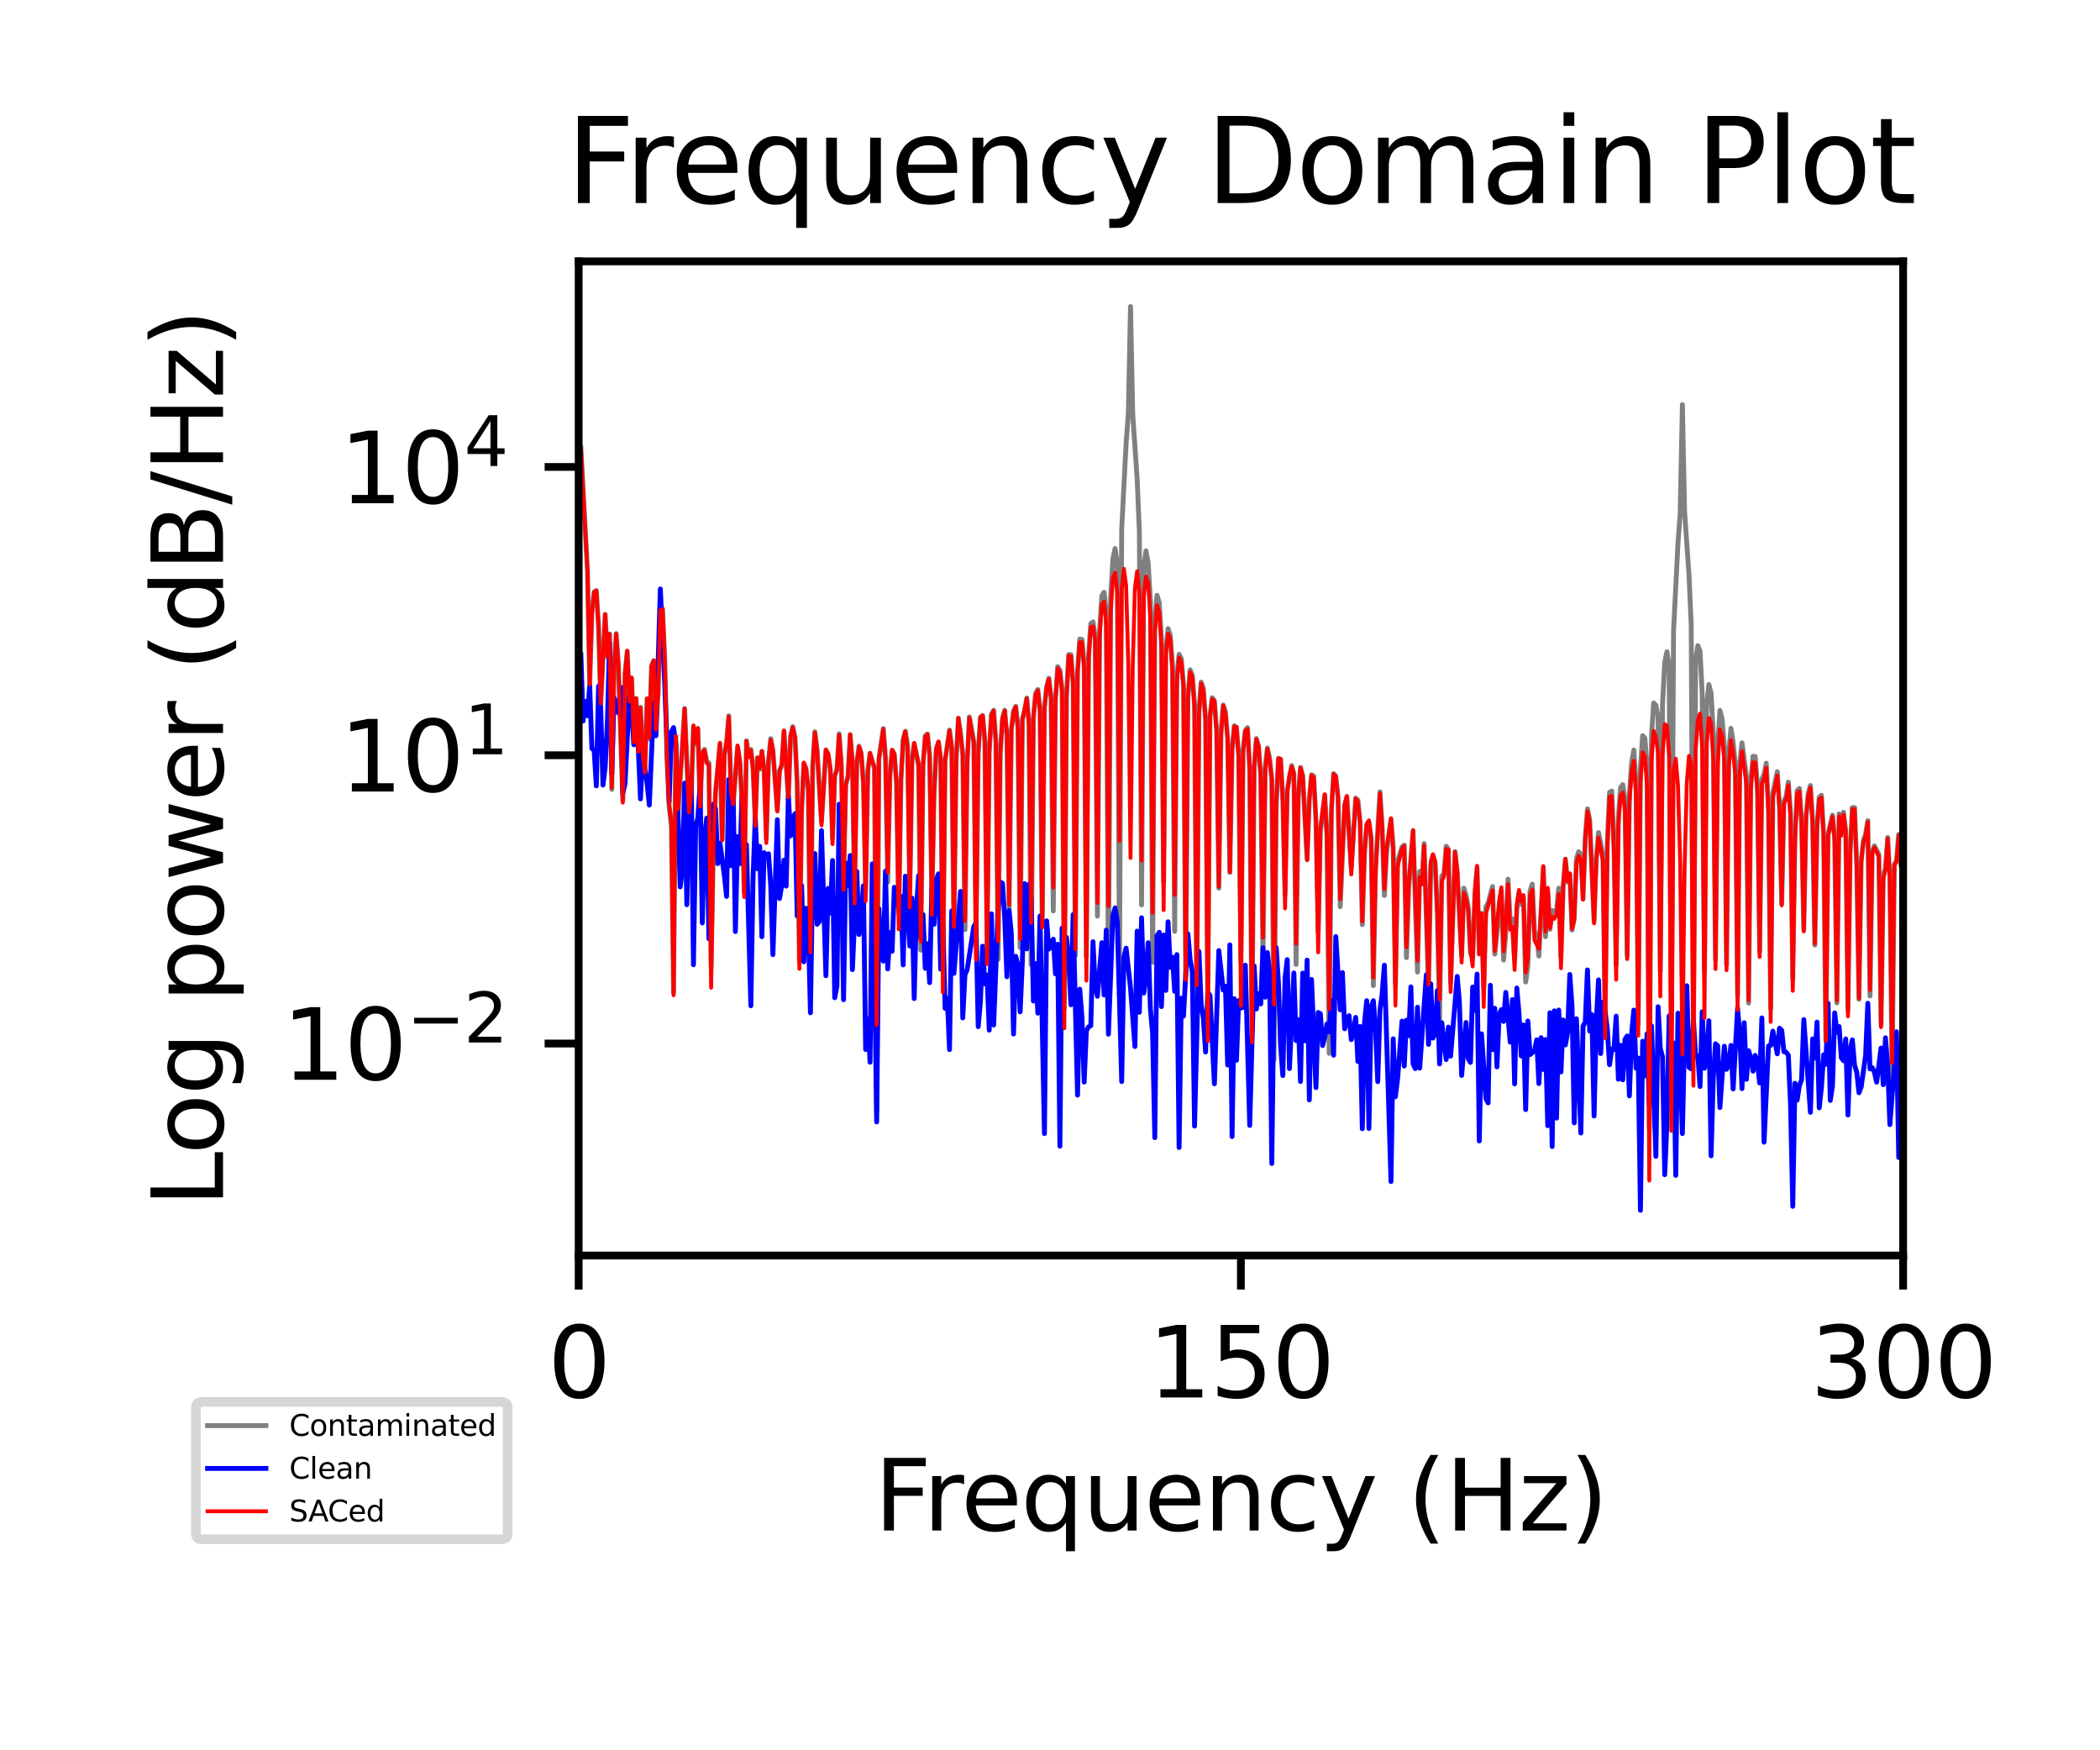 <?xml version="1.0" encoding="utf-8" standalone="no"?>
<!DOCTYPE svg PUBLIC "-//W3C//DTD SVG 1.1//EN"
  "http://www.w3.org/Graphics/SVG/1.1/DTD/svg11.dtd">
<svg xmlns:xlink="http://www.w3.org/1999/xlink" width="216pt" height="180pt" viewBox="0 0 216 180" xmlns="http://www.w3.org/2000/svg" version="1.1">
 <defs>
  <style type="text/css">*{stroke-linejoin: round; stroke-linecap: butt}</style>
 </defs>
 <g id="figure_1">
  <g id="patch_1">
   <path d="M 0 180 
L 216 180 
L 216 0 
L 0 0 
z
" style="fill: #ffffff"/>
  </g>
  <g id="axes_1">
   <g id="patch_2">
    <path d="M 59.52 129.12 
L 195.75 129.12 
L 195.75 26.88 
L 59.52 26.88 
z
" style="fill: #ffffff"/>
   </g>
   <g id="matplotlib.axis_1">
    <g id="xtick_1">
     <g id="line2d_1">
      <defs>
       <path id="m5a6860c079" d="M 0 0 
L 0 3.5 
" style="stroke: #000000; stroke-width: 0.8"/>
      </defs>
      <g>
       <use xlink:href="#m5a6860c079" x="59.52" y="129.12" style="stroke: #000000; stroke-width: 0.8"/>
      </g>
     </g>
     <g id="text_1">
      <!-- 0 -->
      <g transform="translate(56.339 143.718) scale(0.1 -0.1)">
       <defs>
        <path id="DejaVuSans-30" d="M 2034 4250 
Q 1547 4250 1301 3770 
Q 1056 3291 1056 2328 
Q 1056 1369 1301 889 
Q 1547 409 2034 409 
Q 2525 409 2770 889 
Q 3016 1369 3016 2328 
Q 3016 3291 2770 3770 
Q 2525 4250 2034 4250 
z
M 2034 4750 
Q 2819 4750 3233 4129 
Q 3647 3509 3647 2328 
Q 3647 1150 3233 529 
Q 2819 -91 2034 -91 
Q 1250 -91 836 529 
Q 422 1150 422 2328 
Q 422 3509 836 4129 
Q 1250 4750 2034 4750 
z
" transform="scale(0.016)"/>
       </defs>
       <use xlink:href="#DejaVuSans-30"/>
      </g>
     </g>
    </g>
    <g id="xtick_2">
     <g id="line2d_2">
      <g>
       <use xlink:href="#m5a6860c079" x="127.635" y="129.12" style="stroke: #000000; stroke-width: 0.8"/>
      </g>
     </g>
     <g id="text_2">
      <!-- 150 -->
      <g transform="translate(118.091 143.718) scale(0.1 -0.1)">
       <defs>
        <path id="DejaVuSans-31" d="M 794 531 
L 1825 531 
L 1825 4091 
L 703 3866 
L 703 4441 
L 1819 4666 
L 2450 4666 
L 2450 531 
L 3481 531 
L 3481 0 
L 794 0 
L 794 531 
z
" transform="scale(0.016)"/>
        <path id="DejaVuSans-35" d="M 691 4666 
L 3169 4666 
L 3169 4134 
L 1269 4134 
L 1269 2991 
Q 1406 3038 1543 3061 
Q 1681 3084 1819 3084 
Q 2600 3084 3056 2656 
Q 3513 2228 3513 1497 
Q 3513 744 3044 326 
Q 2575 -91 1722 -91 
Q 1428 -91 1123 -41 
Q 819 9 494 109 
L 494 744 
Q 775 591 1075 516 
Q 1375 441 1709 441 
Q 2250 441 2565 725 
Q 2881 1009 2881 1497 
Q 2881 1984 2565 2268 
Q 2250 2553 1709 2553 
Q 1456 2553 1204 2497 
Q 953 2441 691 2322 
L 691 4666 
z
" transform="scale(0.016)"/>
       </defs>
       <use xlink:href="#DejaVuSans-31"/>
       <use xlink:href="#DejaVuSans-35" x="63.623"/>
       <use xlink:href="#DejaVuSans-30" x="127.246"/>
      </g>
     </g>
    </g>
    <g id="xtick_3">
     <g id="line2d_3">
      <g>
       <use xlink:href="#m5a6860c079" x="195.75" y="129.12" style="stroke: #000000; stroke-width: 0.8"/>
      </g>
     </g>
     <g id="text_3">
      <!-- 300 -->
      <g transform="translate(186.206 143.718) scale(0.1 -0.1)">
       <defs>
        <path id="DejaVuSans-33" d="M 2597 2516 
Q 3050 2419 3304 2112 
Q 3559 1806 3559 1356 
Q 3559 666 3084 287 
Q 2609 -91 1734 -91 
Q 1441 -91 1130 -33 
Q 819 25 488 141 
L 488 750 
Q 750 597 1062 519 
Q 1375 441 1716 441 
Q 2309 441 2620 675 
Q 2931 909 2931 1356 
Q 2931 1769 2642 2001 
Q 2353 2234 1838 2234 
L 1294 2234 
L 1294 2753 
L 1863 2753 
Q 2328 2753 2575 2939 
Q 2822 3125 2822 3475 
Q 2822 3834 2567 4026 
Q 2313 4219 1838 4219 
Q 1578 4219 1281 4162 
Q 984 4106 628 3988 
L 628 4550 
Q 988 4650 1302 4700 
Q 1616 4750 1894 4750 
Q 2613 4750 3031 4423 
Q 3450 4097 3450 3541 
Q 3450 3153 3228 2886 
Q 3006 2619 2597 2516 
z
" transform="scale(0.016)"/>
       </defs>
       <use xlink:href="#DejaVuSans-33"/>
       <use xlink:href="#DejaVuSans-30" x="63.623"/>
       <use xlink:href="#DejaVuSans-30" x="127.246"/>
      </g>
     </g>
    </g>
    <g id="text_4">
     <!-- Frequency (Hz) -->
     <g transform="translate(89.93 157.397) scale(0.1 -0.1)">
      <defs>
       <path id="DejaVuSans-46" d="M 628 4666 
L 3309 4666 
L 3309 4134 
L 1259 4134 
L 1259 2759 
L 3109 2759 
L 3109 2228 
L 1259 2228 
L 1259 0 
L 628 0 
L 628 4666 
z
" transform="scale(0.016)"/>
       <path id="DejaVuSans-72" d="M 2631 2963 
Q 2534 3019 2420 3045 
Q 2306 3072 2169 3072 
Q 1681 3072 1420 2755 
Q 1159 2438 1159 1844 
L 1159 0 
L 581 0 
L 581 3500 
L 1159 3500 
L 1159 2956 
Q 1341 3275 1631 3429 
Q 1922 3584 2338 3584 
Q 2397 3584 2469 3576 
Q 2541 3569 2628 3553 
L 2631 2963 
z
" transform="scale(0.016)"/>
       <path id="DejaVuSans-65" d="M 3597 1894 
L 3597 1613 
L 953 1613 
Q 991 1019 1311 708 
Q 1631 397 2203 397 
Q 2534 397 2845 478 
Q 3156 559 3463 722 
L 3463 178 
Q 3153 47 2828 -22 
Q 2503 -91 2169 -91 
Q 1331 -91 842 396 
Q 353 884 353 1716 
Q 353 2575 817 3079 
Q 1281 3584 2069 3584 
Q 2775 3584 3186 3129 
Q 3597 2675 3597 1894 
z
M 3022 2063 
Q 3016 2534 2758 2815 
Q 2500 3097 2075 3097 
Q 1594 3097 1305 2825 
Q 1016 2553 972 2059 
L 3022 2063 
z
" transform="scale(0.016)"/>
       <path id="DejaVuSans-71" d="M 947 1747 
Q 947 1113 1208 752 
Q 1469 391 1925 391 
Q 2381 391 2643 752 
Q 2906 1113 2906 1747 
Q 2906 2381 2643 2742 
Q 2381 3103 1925 3103 
Q 1469 3103 1208 2742 
Q 947 2381 947 1747 
z
M 2906 525 
Q 2725 213 2448 61 
Q 2172 -91 1784 -91 
Q 1150 -91 751 415 
Q 353 922 353 1747 
Q 353 2572 751 3078 
Q 1150 3584 1784 3584 
Q 2172 3584 2448 3432 
Q 2725 3281 2906 2969 
L 2906 3500 
L 3481 3500 
L 3481 -1331 
L 2906 -1331 
L 2906 525 
z
" transform="scale(0.016)"/>
       <path id="DejaVuSans-75" d="M 544 1381 
L 544 3500 
L 1119 3500 
L 1119 1403 
Q 1119 906 1312 657 
Q 1506 409 1894 409 
Q 2359 409 2629 706 
Q 2900 1003 2900 1516 
L 2900 3500 
L 3475 3500 
L 3475 0 
L 2900 0 
L 2900 538 
Q 2691 219 2414 64 
Q 2138 -91 1772 -91 
Q 1169 -91 856 284 
Q 544 659 544 1381 
z
M 1991 3584 
L 1991 3584 
z
" transform="scale(0.016)"/>
       <path id="DejaVuSans-6e" d="M 3513 2113 
L 3513 0 
L 2938 0 
L 2938 2094 
Q 2938 2591 2744 2837 
Q 2550 3084 2163 3084 
Q 1697 3084 1428 2787 
Q 1159 2491 1159 1978 
L 1159 0 
L 581 0 
L 581 3500 
L 1159 3500 
L 1159 2956 
Q 1366 3272 1645 3428 
Q 1925 3584 2291 3584 
Q 2894 3584 3203 3211 
Q 3513 2838 3513 2113 
z
" transform="scale(0.016)"/>
       <path id="DejaVuSans-63" d="M 3122 3366 
L 3122 2828 
Q 2878 2963 2633 3030 
Q 2388 3097 2138 3097 
Q 1578 3097 1268 2742 
Q 959 2388 959 1747 
Q 959 1106 1268 751 
Q 1578 397 2138 397 
Q 2388 397 2633 464 
Q 2878 531 3122 666 
L 3122 134 
Q 2881 22 2623 -34 
Q 2366 -91 2075 -91 
Q 1284 -91 818 406 
Q 353 903 353 1747 
Q 353 2603 823 3093 
Q 1294 3584 2113 3584 
Q 2378 3584 2631 3529 
Q 2884 3475 3122 3366 
z
" transform="scale(0.016)"/>
       <path id="DejaVuSans-79" d="M 2059 -325 
Q 1816 -950 1584 -1140 
Q 1353 -1331 966 -1331 
L 506 -1331 
L 506 -850 
L 844 -850 
Q 1081 -850 1212 -737 
Q 1344 -625 1503 -206 
L 1606 56 
L 191 3500 
L 800 3500 
L 1894 763 
L 2988 3500 
L 3597 3500 
L 2059 -325 
z
" transform="scale(0.016)"/>
       <path id="DejaVuSans-20" transform="scale(0.016)"/>
       <path id="DejaVuSans-28" d="M 1984 4856 
Q 1566 4138 1362 3434 
Q 1159 2731 1159 2009 
Q 1159 1288 1364 580 
Q 1569 -128 1984 -844 
L 1484 -844 
Q 1016 -109 783 600 
Q 550 1309 550 2009 
Q 550 2706 781 3412 
Q 1013 4119 1484 4856 
L 1984 4856 
z
" transform="scale(0.016)"/>
       <path id="DejaVuSans-48" d="M 628 4666 
L 1259 4666 
L 1259 2753 
L 3553 2753 
L 3553 4666 
L 4184 4666 
L 4184 0 
L 3553 0 
L 3553 2222 
L 1259 2222 
L 1259 0 
L 628 0 
L 628 4666 
z
" transform="scale(0.016)"/>
       <path id="DejaVuSans-7a" d="M 353 3500 
L 3084 3500 
L 3084 2975 
L 922 459 
L 3084 459 
L 3084 0 
L 275 0 
L 275 525 
L 2438 3041 
L 353 3041 
L 353 3500 
z
" transform="scale(0.016)"/>
       <path id="DejaVuSans-29" d="M 513 4856 
L 1013 4856 
Q 1481 4119 1714 3412 
Q 1947 2706 1947 2009 
Q 1947 1309 1714 600 
Q 1481 -109 1013 -844 
L 513 -844 
Q 928 -128 1133 580 
Q 1338 1288 1338 2009 
Q 1338 2731 1133 3434 
Q 928 4138 513 4856 
z
" transform="scale(0.016)"/>
      </defs>
      <use xlink:href="#DejaVuSans-46"/>
      <use xlink:href="#DejaVuSans-72" x="50.27"/>
      <use xlink:href="#DejaVuSans-65" x="89.133"/>
      <use xlink:href="#DejaVuSans-71" x="150.656"/>
      <use xlink:href="#DejaVuSans-75" x="214.133"/>
      <use xlink:href="#DejaVuSans-65" x="277.512"/>
      <use xlink:href="#DejaVuSans-6e" x="339.035"/>
      <use xlink:href="#DejaVuSans-63" x="402.414"/>
      <use xlink:href="#DejaVuSans-79" x="457.395"/>
      <use xlink:href="#DejaVuSans-20" x="516.574"/>
      <use xlink:href="#DejaVuSans-28" x="548.361"/>
      <use xlink:href="#DejaVuSans-48" x="587.375"/>
      <use xlink:href="#DejaVuSans-7a" x="662.57"/>
      <use xlink:href="#DejaVuSans-29" x="715.061"/>
     </g>
    </g>
   </g>
   <g id="matplotlib.axis_2">
    <g id="ytick_1">
     <g id="line2d_4">
      <defs>
       <path id="m5d7b822712" d="M 0 0 
L -3.5 0 
" style="stroke: #000000; stroke-width: 0.8"/>
      </defs>
      <g>
       <use xlink:href="#m5d7b822712" x="59.52" y="107.316" style="stroke: #000000; stroke-width: 0.8"/>
      </g>
     </g>
     <g id="text_5">
      <!-- $\mathdefault{10^{-2}}$ -->
      <g transform="translate(29.02 111.116) scale(0.1 -0.1)">
       <defs>
        <path id="DejaVuSans-2212" d="M 678 2272 
L 4684 2272 
L 4684 1741 
L 678 1741 
L 678 2272 
z
" transform="scale(0.016)"/>
        <path id="DejaVuSans-32" d="M 1228 531 
L 3431 531 
L 3431 0 
L 469 0 
L 469 531 
Q 828 903 1448 1529 
Q 2069 2156 2228 2338 
Q 2531 2678 2651 2914 
Q 2772 3150 2772 3378 
Q 2772 3750 2511 3984 
Q 2250 4219 1831 4219 
Q 1534 4219 1204 4116 
Q 875 4013 500 3803 
L 500 4441 
Q 881 4594 1212 4672 
Q 1544 4750 1819 4750 
Q 2544 4750 2975 4387 
Q 3406 4025 3406 3419 
Q 3406 3131 3298 2873 
Q 3191 2616 2906 2266 
Q 2828 2175 2409 1742 
Q 1991 1309 1228 531 
z
" transform="scale(0.016)"/>
       </defs>
       <use xlink:href="#DejaVuSans-31" transform="translate(0 0.766)"/>
       <use xlink:href="#DejaVuSans-30" transform="translate(63.623 0.766)"/>
       <use xlink:href="#DejaVuSans-2212" transform="translate(128.203 39.047) scale(0.7)"/>
       <use xlink:href="#DejaVuSans-32" transform="translate(186.855 39.047) scale(0.7)"/>
      </g>
     </g>
    </g>
    <g id="ytick_2">
     <g id="line2d_5">
      <g>
       <use xlink:href="#m5d7b822712" x="59.52" y="77.669" style="stroke: #000000; stroke-width: 0.8"/>
      </g>
     </g>
     <g id="text_6">
      <!-- $\mathdefault{10^{1}}$ -->
      <g transform="translate(34.92 81.468) scale(0.1 -0.1)">
       <use xlink:href="#DejaVuSans-31" transform="translate(0 0.684)"/>
       <use xlink:href="#DejaVuSans-30" transform="translate(63.623 0.684)"/>
       <use xlink:href="#DejaVuSans-31" transform="translate(128.203 38.966) scale(0.7)"/>
      </g>
     </g>
    </g>
    <g id="ytick_3">
     <g id="line2d_6">
      <g>
       <use xlink:href="#m5d7b822712" x="59.52" y="48.021" style="stroke: #000000; stroke-width: 0.8"/>
      </g>
     </g>
     <g id="text_7">
      <!-- $\mathdefault{10^{4}}$ -->
      <g transform="translate(34.92 51.82) scale(0.1 -0.1)">
       <defs>
        <path id="DejaVuSans-34" d="M 2419 4116 
L 825 1625 
L 2419 1625 
L 2419 4116 
z
M 2253 4666 
L 3047 4666 
L 3047 1625 
L 3713 1625 
L 3713 1100 
L 3047 1100 
L 3047 0 
L 2419 0 
L 2419 1100 
L 313 1100 
L 313 1709 
L 2253 4666 
z
" transform="scale(0.016)"/>
       </defs>
       <use xlink:href="#DejaVuSans-31" transform="translate(0 0.684)"/>
       <use xlink:href="#DejaVuSans-30" transform="translate(63.623 0.684)"/>
       <use xlink:href="#DejaVuSans-34" transform="translate(128.203 38.966) scale(0.7)"/>
      </g>
     </g>
    </g>
    <g id="text_8">
     <!-- Log power (dB/Hz) -->
     <g transform="translate(22.94 124.14) rotate(-90) scale(0.1 -0.1)">
      <defs>
       <path id="DejaVuSans-4c" d="M 628 4666 
L 1259 4666 
L 1259 531 
L 3531 531 
L 3531 0 
L 628 0 
L 628 4666 
z
" transform="scale(0.016)"/>
       <path id="DejaVuSans-6f" d="M 1959 3097 
Q 1497 3097 1228 2736 
Q 959 2375 959 1747 
Q 959 1119 1226 758 
Q 1494 397 1959 397 
Q 2419 397 2687 759 
Q 2956 1122 2956 1747 
Q 2956 2369 2687 2733 
Q 2419 3097 1959 3097 
z
M 1959 3584 
Q 2709 3584 3137 3096 
Q 3566 2609 3566 1747 
Q 3566 888 3137 398 
Q 2709 -91 1959 -91 
Q 1206 -91 779 398 
Q 353 888 353 1747 
Q 353 2609 779 3096 
Q 1206 3584 1959 3584 
z
" transform="scale(0.016)"/>
       <path id="DejaVuSans-67" d="M 2906 1791 
Q 2906 2416 2648 2759 
Q 2391 3103 1925 3103 
Q 1463 3103 1205 2759 
Q 947 2416 947 1791 
Q 947 1169 1205 825 
Q 1463 481 1925 481 
Q 2391 481 2648 825 
Q 2906 1169 2906 1791 
z
M 3481 434 
Q 3481 -459 3084 -895 
Q 2688 -1331 1869 -1331 
Q 1566 -1331 1297 -1286 
Q 1028 -1241 775 -1147 
L 775 -588 
Q 1028 -725 1275 -790 
Q 1522 -856 1778 -856 
Q 2344 -856 2625 -561 
Q 2906 -266 2906 331 
L 2906 616 
Q 2728 306 2450 153 
Q 2172 0 1784 0 
Q 1141 0 747 490 
Q 353 981 353 1791 
Q 353 2603 747 3093 
Q 1141 3584 1784 3584 
Q 2172 3584 2450 3431 
Q 2728 3278 2906 2969 
L 2906 3500 
L 3481 3500 
L 3481 434 
z
" transform="scale(0.016)"/>
       <path id="DejaVuSans-70" d="M 1159 525 
L 1159 -1331 
L 581 -1331 
L 581 3500 
L 1159 3500 
L 1159 2969 
Q 1341 3281 1617 3432 
Q 1894 3584 2278 3584 
Q 2916 3584 3314 3078 
Q 3713 2572 3713 1747 
Q 3713 922 3314 415 
Q 2916 -91 2278 -91 
Q 1894 -91 1617 61 
Q 1341 213 1159 525 
z
M 3116 1747 
Q 3116 2381 2855 2742 
Q 2594 3103 2138 3103 
Q 1681 3103 1420 2742 
Q 1159 2381 1159 1747 
Q 1159 1113 1420 752 
Q 1681 391 2138 391 
Q 2594 391 2855 752 
Q 3116 1113 3116 1747 
z
" transform="scale(0.016)"/>
       <path id="DejaVuSans-77" d="M 269 3500 
L 844 3500 
L 1563 769 
L 2278 3500 
L 2956 3500 
L 3675 769 
L 4391 3500 
L 4966 3500 
L 4050 0 
L 3372 0 
L 2619 2869 
L 1863 0 
L 1184 0 
L 269 3500 
z
" transform="scale(0.016)"/>
       <path id="DejaVuSans-64" d="M 2906 2969 
L 2906 4863 
L 3481 4863 
L 3481 0 
L 2906 0 
L 2906 525 
Q 2725 213 2448 61 
Q 2172 -91 1784 -91 
Q 1150 -91 751 415 
Q 353 922 353 1747 
Q 353 2572 751 3078 
Q 1150 3584 1784 3584 
Q 2172 3584 2448 3432 
Q 2725 3281 2906 2969 
z
M 947 1747 
Q 947 1113 1208 752 
Q 1469 391 1925 391 
Q 2381 391 2643 752 
Q 2906 1113 2906 1747 
Q 2906 2381 2643 2742 
Q 2381 3103 1925 3103 
Q 1469 3103 1208 2742 
Q 947 2381 947 1747 
z
" transform="scale(0.016)"/>
       <path id="DejaVuSans-42" d="M 1259 2228 
L 1259 519 
L 2272 519 
Q 2781 519 3026 730 
Q 3272 941 3272 1375 
Q 3272 1813 3026 2020 
Q 2781 2228 2272 2228 
L 1259 2228 
z
M 1259 4147 
L 1259 2741 
L 2194 2741 
Q 2656 2741 2882 2914 
Q 3109 3088 3109 3444 
Q 3109 3797 2882 3972 
Q 2656 4147 2194 4147 
L 1259 4147 
z
M 628 4666 
L 2241 4666 
Q 2963 4666 3353 4366 
Q 3744 4066 3744 3513 
Q 3744 3084 3544 2831 
Q 3344 2578 2956 2516 
Q 3422 2416 3680 2098 
Q 3938 1781 3938 1306 
Q 3938 681 3513 340 
Q 3088 0 2303 0 
L 628 0 
L 628 4666 
z
" transform="scale(0.016)"/>
       <path id="DejaVuSans-2f" d="M 1625 4666 
L 2156 4666 
L 531 -594 
L 0 -594 
L 1625 4666 
z
" transform="scale(0.016)"/>
      </defs>
      <use xlink:href="#DejaVuSans-4c"/>
      <use xlink:href="#DejaVuSans-6f" x="53.963"/>
      <use xlink:href="#DejaVuSans-67" x="115.145"/>
      <use xlink:href="#DejaVuSans-20" x="178.621"/>
      <use xlink:href="#DejaVuSans-70" x="210.408"/>
      <use xlink:href="#DejaVuSans-6f" x="273.885"/>
      <use xlink:href="#DejaVuSans-77" x="335.066"/>
      <use xlink:href="#DejaVuSans-65" x="416.854"/>
      <use xlink:href="#DejaVuSans-72" x="478.377"/>
      <use xlink:href="#DejaVuSans-20" x="519.49"/>
      <use xlink:href="#DejaVuSans-28" x="551.277"/>
      <use xlink:href="#DejaVuSans-64" x="590.291"/>
      <use xlink:href="#DejaVuSans-42" x="653.768"/>
      <use xlink:href="#DejaVuSans-2f" x="722.371"/>
      <use xlink:href="#DejaVuSans-48" x="756.062"/>
      <use xlink:href="#DejaVuSans-7a" x="831.258"/>
      <use xlink:href="#DejaVuSans-29" x="883.748"/>
     </g>
    </g>
   </g>
   <g id="line2d_7">
    <path d="M 59.747 46.034 
L 60.428 58.776 
L 60.655 70.429 
L 60.882 62.984 
L 61.109 60.875 
L 61.336 60.733 
L 61.563 64.345 
L 61.791 72.421 
L 62.245 63.193 
L 62.472 67.541 
L 62.699 65.205 
L 62.926 81.182 
L 63.153 69.015 
L 63.38 65.158 
L 63.607 68.393 
L 64.061 82.324 
L 64.288 69.319 
L 64.515 66.971 
L 64.742 72.209 
L 64.969 69.734 
L 65.196 76.465 
L 65.423 71.817 
L 65.65 77.137 
L 65.877 72.73 
L 66.104 77.511 
L 66.332 79.358 
L 66.559 71.877 
L 66.786 75.979 
L 67.013 68.523 
L 67.24 67.959 
L 67.467 75.155 
L 67.694 71.199 
L 67.921 62.781 
L 68.148 62.616 
L 68.375 67.765 
L 68.602 77.987 
L 68.829 82.965 
L 69.056 84.937 
L 69.283 102.08 
L 69.51 75.761 
L 69.737 83.554 
L 70.191 76.612 
L 70.418 72.857 
L 70.873 83.81 
L 71.1 81.493 
L 71.327 74.707 
L 71.554 76.526 
L 71.781 74.982 
L 72.008 82.838 
L 72.235 77.382 
L 72.462 77.059 
L 72.689 78.306 
L 72.916 78.466 
L 73.143 99.474 
L 73.37 87.181 
L 73.597 81.583 
L 74.051 76.545 
L 74.278 86.346 
L 74.505 77.589 
L 74.732 76.31 
L 74.959 73.613 
L 75.186 81.344 
L 75.413 82.708 
L 75.868 76.816 
L 76.095 78.36 
L 76.322 82.52 
L 76.549 91.777 
L 76.776 76.187 
L 77.003 77.735 
L 77.23 77.072 
L 77.457 78.949 
L 77.684 84.553 
L 77.911 77.959 
L 78.138 79.114 
L 78.365 77.287 
L 78.592 79.256 
L 78.819 86.268 
L 79.046 78.272 
L 79.273 75.964 
L 79.5 77.124 
L 79.954 83.396 
L 80.182 79.246 
L 80.409 78.716 
L 80.636 75.192 
L 81.09 82.227 
L 81.317 75.717 
L 81.544 74.731 
L 81.771 75.802 
L 81.998 80.449 
L 82.225 98.882 
L 82.452 83.503 
L 82.679 78.56 
L 82.906 79.102 
L 83.133 81.323 
L 83.36 99.528 
L 83.587 78.896 
L 83.814 75.252 
L 84.041 77.073 
L 84.496 84.527 
L 84.95 77.18 
L 85.177 77.566 
L 85.404 79.201 
L 85.631 86.23 
L 85.858 79.801 
L 86.085 79.068 
L 86.312 75.46 
L 86.539 78.617 
L 86.766 90.62 
L 86.993 80.654 
L 87.22 79.918 
L 87.447 75.563 
L 87.674 78.45 
L 87.901 91.776 
L 88.128 78.465 
L 88.355 76.728 
L 88.582 77.454 
L 88.809 80.523 
L 89.037 91.641 
L 89.264 79.197 
L 89.491 77.503 
L 89.945 79.024 
L 90.172 114.346 
L 90.399 78.084 
L 90.853 74.925 
L 91.08 77.887 
L 91.307 90.712 
L 91.534 79.703 
L 91.761 77.188 
L 91.988 77.538 
L 92.215 80.729 
L 92.442 93.808 
L 92.669 80.295 
L 92.896 76.065 
L 93.123 75.197 
L 93.35 76.706 
L 93.578 91.855 
L 93.805 78.186 
L 94.032 76.483 
L 94.486 78.796 
L 94.713 97.719 
L 94.94 78.705 
L 95.167 75.66 
L 95.394 75.484 
L 95.621 77.615 
L 95.848 92.691 
L 96.075 81.581 
L 96.302 77.032 
L 96.529 76.326 
L 96.756 78.171 
L 96.983 98.857 
L 97.21 78.24 
L 97.664 75.076 
L 97.891 76.831 
L 98.118 96.152 
L 98.346 78.131 
L 98.573 73.877 
L 98.8 75.386 
L 99.027 77.658 
L 99.254 95.609 
L 99.481 78.486 
L 99.708 73.723 
L 100.162 76.237 
L 100.389 96.434 
L 100.616 77.431 
L 100.843 73.785 
L 101.07 73.58 
L 101.297 76.258 
L 101.524 97.167 
L 101.751 77.344 
L 101.978 73.423 
L 102.205 73.046 
L 102.432 76.133 
L 102.659 98.67 
L 102.887 77.346 
L 103.114 73.909 
L 103.341 73.05 
L 103.568 75.69 
L 103.795 93.457 
L 104.022 75.096 
L 104.249 73.129 
L 104.476 72.631 
L 104.703 74.75 
L 104.93 97.444 
L 105.157 73.94 
L 105.384 73.121 
L 105.611 71.783 
L 105.838 74.535 
L 106.065 99.215 
L 106.292 73.822 
L 106.519 71.31 
L 106.746 70.909 
L 106.973 72.877 
L 107.201 95.153 
L 107.428 72.723 
L 107.655 70.634 
L 107.882 69.747 
L 108.109 71.787 
L 108.336 93.685 
L 108.563 71.962 
L 108.79 68.555 
L 109.017 68.946 
L 109.244 70.876 
L 109.471 103.677 
L 109.698 71.459 
L 109.925 67.313 
L 110.152 67.331 
L 110.379 70.315 
L 110.606 98.248 
L 110.833 69.056 
L 111.06 65.722 
L 111.287 65.765 
L 111.514 68.248 
L 111.742 98.402 
L 111.969 67.393 
L 112.196 64.137 
L 112.423 63.952 
L 112.65 65.549 
L 112.877 94.213 
L 113.104 64.864 
L 113.331 61.27 
L 113.558 60.907 
L 113.785 62.819 
L 114.012 101.484 
L 114.239 61.417 
L 114.466 57.491 
L 114.693 56.413 
L 114.92 57.919 
L 115.147 99.635 
L 115.374 54.422 
L 115.828 45.625 
L 116.055 42.591 
L 116.282 31.527 
L 116.51 42.639 
L 116.964 49.243 
L 117.191 54.621 
L 117.418 93.061 
L 117.645 58.161 
L 117.872 56.655 
L 118.099 57.907 
L 118.326 61.763 
L 118.553 98.976 
L 118.78 63.545 
L 119.007 61.224 
L 119.234 61.975 
L 119.461 65.701 
L 119.688 90.713 
L 119.915 66.839 
L 120.142 64.646 
L 120.369 65.33 
L 120.596 68.442 
L 120.823 95.777 
L 121.051 69.446 
L 121.278 67.284 
L 121.505 67.726 
L 121.732 70.447 
L 121.959 100.473 
L 122.186 71.708 
L 122.413 68.881 
L 122.64 69.502 
L 122.867 72.452 
L 123.094 103.543 
L 123.321 73.099 
L 123.548 70.147 
L 123.775 70.808 
L 124.002 74.014 
L 124.229 102.59 
L 124.456 73.715 
L 124.683 71.755 
L 124.91 72.06 
L 125.137 75.074 
L 125.365 91.341 
L 125.592 75.249 
L 125.819 72.498 
L 126.046 73.224 
L 126.273 76.011 
L 126.5 89.721 
L 126.727 77.236 
L 126.954 74.632 
L 127.181 74.789 
L 127.408 77.723 
L 127.635 98.92 
L 127.862 77.087 
L 128.089 75.118 
L 128.316 74.823 
L 128.543 79.191 
L 128.77 106.093 
L 128.997 79.115 
L 129.224 75.955 
L 129.451 76.764 
L 129.678 79.757 
L 129.905 98.842 
L 130.133 78.887 
L 130.36 76.924 
L 130.587 77.987 
L 130.814 80.164 
L 131.041 109.002 
L 131.268 82.846 
L 131.495 77.983 
L 131.722 78.106 
L 131.949 82.287 
L 132.176 91.982 
L 132.403 81.25 
L 132.857 78.722 
L 133.084 79.603 
L 133.311 99.184 
L 133.538 81.984 
L 133.765 78.92 
L 133.992 79.797 
L 134.446 88.37 
L 134.674 82.112 
L 134.901 79.673 
L 135.128 79.812 
L 135.355 84.449 
L 135.582 95.891 
L 135.809 85.538 
L 136.263 81.752 
L 136.49 86 
L 136.717 108.33 
L 136.944 83.301 
L 137.171 79.566 
L 137.398 79.789 
L 137.625 82.005 
L 137.852 93.243 
L 138.306 82.821 
L 138.533 81.964 
L 138.988 89.234 
L 139.442 82.082 
L 139.669 82.285 
L 139.896 84.587 
L 140.123 95.096 
L 140.35 87.829 
L 140.577 84.872 
L 140.804 84.557 
L 141.031 86.138 
L 141.258 101.357 
L 141.485 89.264 
L 141.939 81.429 
L 142.166 85.118 
L 142.393 92.093 
L 142.62 87.653 
L 143.074 84.269 
L 143.301 87.137 
L 143.529 101.194 
L 143.756 88.574 
L 144.21 87.103 
L 144.437 86.918 
L 144.664 98.483 
L 144.891 91.373 
L 145.345 85.483 
L 145.799 99.965 
L 146.026 89.617 
L 146.253 90.863 
L 146.48 86.752 
L 146.934 101.886 
L 147.161 89.027 
L 147.388 87.941 
L 147.615 88.77 
L 147.842 94.012 
L 148.07 104.825 
L 148.297 90.081 
L 148.524 89.879 
L 148.751 87.025 
L 148.978 87.324 
L 149.205 101.099 
L 149.659 87.584 
L 149.886 89.773 
L 150.34 98.332 
L 150.567 91.331 
L 150.794 92.078 
L 151.021 93.292 
L 151.248 98.018 
L 151.475 98.536 
L 151.702 92.049 
L 151.929 89.268 
L 152.156 98.112 
L 152.383 93.919 
L 152.611 101.615 
L 152.838 93.233 
L 153.065 92.864 
L 153.519 91.174 
L 153.746 98.125 
L 154.427 91.625 
L 154.654 98.73 
L 154.881 95.908 
L 155.108 90.413 
L 155.335 94.8 
L 155.562 94.503 
L 155.789 98.748 
L 156.016 93.522 
L 156.243 91.752 
L 156.47 93.017 
L 156.697 92.278 
L 156.924 100.99 
L 157.151 99.298 
L 157.379 91.636 
L 157.606 90.923 
L 157.833 95.786 
L 158.06 96.264 
L 158.287 98.327 
L 158.741 89.227 
L 158.968 96.334 
L 159.195 91.538 
L 159.422 95.57 
L 159.649 93.634 
L 159.876 93.737 
L 160.103 93.641 
L 160.33 91.336 
L 160.557 98.436 
L 160.784 91.088 
L 161.011 88.355 
L 161.238 90.709 
L 161.465 89.892 
L 161.692 95.656 
L 161.92 94.381 
L 162.147 88.327 
L 162.374 87.591 
L 162.601 87.886 
L 162.828 92.433 
L 163.055 86.135 
L 163.282 83.178 
L 163.509 84.295 
L 163.963 94.748 
L 164.19 88.174 
L 164.417 85.618 
L 164.871 87.897 
L 165.098 104.781 
L 165.325 86.636 
L 165.552 81.492 
L 165.779 81.346 
L 166.006 87.055 
L 166.233 99.214 
L 166.461 84.069 
L 166.688 81.009 
L 166.915 80.696 
L 167.142 82.26 
L 167.369 98.251 
L 167.596 81.667 
L 167.823 78.456 
L 168.05 77.13 
L 168.277 80.548 
L 168.504 105.314 
L 168.731 78.976 
L 168.958 75.656 
L 169.185 75.89 
L 169.412 78.702 
L 169.639 115.997 
L 169.866 75.732 
L 170.093 72.292 
L 170.32 72.529 
L 170.547 73.699 
L 170.774 99.868 
L 171.002 72.449 
L 171.229 68.12 
L 171.456 67.018 
L 171.683 68.444 
L 171.91 104.946 
L 172.137 64.836 
L 172.591 55.904 
L 172.818 52.791 
L 173.045 41.607 
L 173.272 52.635 
L 173.726 59.127 
L 173.953 64.248 
L 174.18 107.313 
L 174.407 67.841 
L 174.634 66.391 
L 174.861 66.98 
L 175.088 71.44 
L 175.315 99.803 
L 175.543 72.498 
L 175.77 70.391 
L 175.997 71.293 
L 176.224 75.477 
L 176.451 98.69 
L 176.678 76.561 
L 176.905 73.057 
L 177.132 73.931 
L 177.359 76.662 
L 177.586 99.211 
L 177.813 77.488 
L 178.04 74.9 
L 178.267 76.333 
L 178.494 78.702 
L 178.721 102.373 
L 178.948 78.523 
L 179.175 76.39 
L 179.629 79.794 
L 179.857 103.161 
L 180.084 80.397 
L 180.311 77.773 
L 180.538 77.8 
L 180.765 80.934 
L 180.992 97.895 
L 181.219 80.164 
L 181.446 79.614 
L 181.673 78.487 
L 181.9 83.151 
L 182.127 103.702 
L 182.354 81.529 
L 182.808 79.363 
L 183.035 82.88 
L 183.262 92.94 
L 183.489 82.378 
L 183.716 81.895 
L 183.943 80.431 
L 184.17 83.61 
L 184.398 100.728 
L 184.625 85.989 
L 184.852 81.313 
L 185.079 81.083 
L 185.306 84.509 
L 185.533 95.603 
L 185.76 83.977 
L 185.987 81.599 
L 186.214 80.785 
L 186.441 84.462 
L 186.668 97.189 
L 186.895 84.863 
L 187.122 81.977 
L 187.349 81.785 
L 187.576 85.856 
L 187.803 107.02 
L 188.03 85.797 
L 188.484 83.83 
L 188.711 86.253 
L 188.939 103.134 
L 189.166 83.701 
L 189.393 85.727 
L 189.62 83.531 
L 189.847 85.45 
L 190.074 103.925 
L 190.301 87.639 
L 190.528 83.05 
L 190.755 83.047 
L 190.982 89.036 
L 191.209 102.768 
L 191.436 88.462 
L 191.663 86.474 
L 191.89 85.75 
L 192.117 84.394 
L 192.344 102.424 
L 192.571 87.597 
L 192.798 86.983 
L 193.252 87.864 
L 193.48 105.392 
L 193.707 90.024 
L 193.934 89.235 
L 194.161 86.12 
L 194.388 90.384 
L 194.615 111.006 
L 194.842 88.907 
L 195.069 88.481 
L 195.296 85.81 
L 195.523 88.871 
L 195.523 88.871 
" clip-path="url(#p2f9af91c96)" style="fill: none; stroke: #808080; stroke-width: 0.5; stroke-linecap: square"/>
   </g>
   <g id="line2d_8">
    <path d="M 59.747 67.322 
L 59.974 74.146 
L 60.201 72.135 
L 60.428 73.614 
L 60.655 70.569 
L 60.882 76.989 
L 61.109 77.112 
L 61.336 80.822 
L 61.563 70.575 
L 61.791 72.946 
L 62.018 80.736 
L 62.245 78.933 
L 62.472 74.314 
L 62.699 66.05 
L 62.926 79.598 
L 63.153 71.764 
L 63.607 73.319 
L 63.834 70.673 
L 64.061 81.593 
L 64.288 80.585 
L 64.742 71.52 
L 64.969 72.941 
L 65.196 76.594 
L 65.423 75.553 
L 65.65 76.823 
L 65.877 82.161 
L 66.104 77.591 
L 66.559 80.556 
L 66.786 82.794 
L 67.24 72.282 
L 67.467 75.667 
L 67.921 60.572 
L 68.375 70.386 
L 68.829 82.447 
L 69.056 75.255 
L 69.283 74.823 
L 69.51 76.521 
L 69.964 91.211 
L 70.191 89.459 
L 70.418 80.537 
L 70.645 93.043 
L 70.873 83.03 
L 71.1 79.943 
L 71.327 99.216 
L 71.554 84.998 
L 71.781 84.118 
L 72.008 80.742 
L 72.235 94.913 
L 72.462 86.117 
L 72.689 84.135 
L 72.916 96.538 
L 73.143 93.222 
L 73.37 82.717 
L 73.597 83.162 
L 73.824 88.819 
L 74.051 86.704 
L 74.505 90.032 
L 74.732 92.187 
L 74.959 80.166 
L 75.186 89.029 
L 75.413 81.714 
L 75.641 95.801 
L 75.868 86.037 
L 76.095 88.812 
L 76.322 81.87 
L 76.549 89.705 
L 76.776 86.866 
L 77.23 103.436 
L 77.457 90.283 
L 77.684 84.054 
L 77.911 89.343 
L 78.138 87.042 
L 78.365 96.336 
L 78.592 87.686 
L 78.819 88.046 
L 79.046 87.803 
L 79.273 91.044 
L 79.5 98.175 
L 79.954 84.303 
L 80.182 92.404 
L 80.409 91.055 
L 80.636 88.456 
L 80.863 91.129 
L 81.09 81.836 
L 81.317 85.959 
L 81.544 84.206 
L 81.771 83.69 
L 81.998 94.197 
L 82.225 93.593 
L 82.452 91.066 
L 82.679 98.915 
L 82.906 93.408 
L 83.133 95.033 
L 83.36 104.157 
L 83.587 90.099 
L 83.814 87.783 
L 84.041 95.055 
L 84.268 94.77 
L 84.496 85.418 
L 84.95 100.343 
L 85.177 91.362 
L 85.404 93.903 
L 85.631 88.494 
L 85.858 102.604 
L 86.085 101.427 
L 86.312 82.707 
L 86.539 88.304 
L 86.766 102.814 
L 86.993 88.76 
L 87.22 91.059 
L 87.447 87.985 
L 87.674 99.716 
L 88.128 89.621 
L 88.355 96.108 
L 88.582 94.239 
L 88.809 91.098 
L 89.037 107.928 
L 89.264 104.771 
L 89.491 109.242 
L 89.718 88.847 
L 89.945 99.02 
L 90.172 115.382 
L 90.399 93.44 
L 90.626 98.012 
L 90.853 98.842 
L 91.08 89.594 
L 91.307 99.643 
L 91.534 95.913 
L 91.761 97.827 
L 91.988 91.255 
L 92.215 92.69 
L 92.442 93.237 
L 92.669 92.18 
L 92.896 99.231 
L 93.123 90.111 
L 93.578 97.294 
L 93.805 92.361 
L 94.032 102.692 
L 94.259 93.574 
L 94.486 90.065 
L 94.713 96.482 
L 94.94 94.054 
L 95.167 99.582 
L 95.394 97.05 
L 95.621 101.055 
L 95.848 91.341 
L 96.075 95.059 
L 96.302 90.485 
L 96.529 89.866 
L 96.756 99.673 
L 96.983 95.075 
L 97.21 103.705 
L 97.437 102.672 
L 97.664 107.942 
L 97.891 93.686 
L 98.118 100.105 
L 98.8 91.677 
L 99.027 104.681 
L 99.254 100.236 
L 99.481 99.722 
L 100.162 95.294 
L 100.389 94.898 
L 100.616 105.582 
L 100.843 103.007 
L 101.07 97.307 
L 101.297 101.185 
L 101.524 100.273 
L 101.751 105.938 
L 101.978 93.98 
L 102.205 105.409 
L 102.659 93.751 
L 102.887 90.704 
L 103.114 90.851 
L 103.341 94.388 
L 103.568 100.446 
L 103.795 93.626 
L 104.022 96.008 
L 104.249 106.338 
L 104.476 98.345 
L 104.703 99.248 
L 104.93 104.065 
L 105.157 98.864 
L 105.384 90.875 
L 105.611 97.585 
L 105.838 90.938 
L 106.065 92.498 
L 106.292 102.948 
L 106.519 99.097 
L 106.746 104.188 
L 106.973 94.202 
L 107.428 116.579 
L 107.655 94.704 
L 107.882 97.607 
L 108.336 96.591 
L 108.563 100.151 
L 108.79 97.108 
L 109.017 117.872 
L 109.244 95.444 
L 109.471 98.535 
L 109.698 96.411 
L 109.925 98.923 
L 110.152 103.329 
L 110.379 94.058 
L 110.833 112.622 
L 111.06 101.723 
L 111.287 104.654 
L 111.514 111.283 
L 111.742 106.001 
L 111.969 105.603 
L 112.196 105.48 
L 112.423 96.849 
L 112.65 101.449 
L 112.877 102.453 
L 113.331 96.952 
L 113.558 102.319 
L 113.785 95.649 
L 114.012 106.359 
L 114.466 94.201 
L 114.693 93.368 
L 114.92 94.779 
L 115.374 111.23 
L 115.601 98.418 
L 115.828 97.508 
L 116.282 101.606 
L 116.737 107.623 
L 116.964 95.76 
L 117.191 104.104 
L 117.418 94.38 
L 117.645 102.127 
L 117.872 100.267 
L 118.099 96.952 
L 118.326 103.733 
L 118.553 106.28 
L 118.78 116.995 
L 119.007 96.221 
L 119.234 95.879 
L 119.461 103.519 
L 119.688 96.16 
L 119.915 101.853 
L 120.142 94.8 
L 120.369 99.484 
L 120.596 98.438 
L 120.823 101.944 
L 121.051 98.17 
L 121.278 118.009 
L 121.505 102.657 
L 121.732 104.495 
L 122.186 96.042 
L 122.413 98.683 
L 122.64 99.955 
L 122.867 115.809 
L 123.321 97.846 
L 123.548 103.284 
L 123.775 104.693 
L 124.002 108.192 
L 124.229 102.044 
L 124.456 102.374 
L 124.91 111.457 
L 125.365 97.761 
L 125.819 101.817 
L 126.046 101.431 
L 126.273 109.525 
L 126.5 97.169 
L 126.727 116.885 
L 126.954 102.705 
L 127.181 109.038 
L 127.408 102.898 
L 127.635 103.668 
L 127.862 103.593 
L 128.089 99.252 
L 128.543 115.743 
L 128.997 99.343 
L 129.224 103.767 
L 129.451 102.188 
L 129.678 103.247 
L 129.905 97.469 
L 130.133 102.553 
L 130.36 97.957 
L 130.587 100.097 
L 130.814 119.65 
L 131.041 101.578 
L 131.268 97.466 
L 131.495 101.03 
L 131.722 107.615 
L 131.949 110.609 
L 132.176 100.554 
L 132.403 98.687 
L 132.63 109.894 
L 133.084 100.061 
L 133.311 107.016 
L 133.538 104.873 
L 133.765 111.219 
L 133.992 100.074 
L 134.219 107.033 
L 134.446 98.736 
L 134.674 113.116 
L 134.901 100.733 
L 135.355 111.848 
L 135.582 104.124 
L 135.809 104.247 
L 136.036 107.526 
L 136.263 106.645 
L 136.49 105.299 
L 136.717 106.123 
L 136.944 102.872 
L 137.171 108.518 
L 137.398 96.318 
L 137.852 103.851 
L 138.079 100.022 
L 138.306 105.798 
L 138.533 104.722 
L 138.76 104.456 
L 138.988 106.919 
L 139.215 106.029 
L 139.442 104.631 
L 139.669 109.164 
L 139.896 105.563 
L 140.123 116.081 
L 140.35 105.143 
L 140.577 102.914 
L 140.804 116.056 
L 141.031 103.536 
L 141.258 102.91 
L 141.485 105.858 
L 141.712 111.237 
L 141.939 103.892 
L 142.166 102.2 
L 142.393 99.258 
L 143.074 121.511 
L 143.301 106.834 
L 143.529 112.785 
L 143.756 110.924 
L 144.21 105.009 
L 144.437 109.632 
L 144.664 104.91 
L 144.891 106.511 
L 145.118 101.489 
L 145.345 109.408 
L 145.572 109.894 
L 145.799 103.579 
L 146.026 109.853 
L 146.707 100.254 
L 146.934 107.407 
L 147.161 101.18 
L 147.388 106.758 
L 147.615 106.315 
L 147.842 101.873 
L 148.07 109.415 
L 148.297 105.169 
L 148.751 108.963 
L 148.978 105.626 
L 149.205 108.618 
L 149.886 100.417 
L 150.113 103.082 
L 150.34 110.599 
L 150.794 105.159 
L 151.021 108.874 
L 151.248 109.261 
L 151.475 101.509 
L 151.702 103.916 
L 151.929 100.175 
L 152.156 117.342 
L 152.383 106.317 
L 152.838 112.995 
L 153.065 113.421 
L 153.292 101.326 
L 153.519 107.945 
L 153.746 103.688 
L 153.973 109.717 
L 154.2 104.298 
L 154.427 103.826 
L 154.654 105.046 
L 154.881 102.059 
L 155.335 107.173 
L 155.562 102.799 
L 155.789 111.466 
L 156.016 101.611 
L 156.243 104.259 
L 156.47 108.596 
L 156.697 105.407 
L 156.924 114.11 
L 157.151 105.003 
L 157.379 108.457 
L 157.833 108.055 
L 158.06 106.941 
L 158.287 111.437 
L 158.514 106.716 
L 158.741 109.98 
L 158.968 106.903 
L 159.195 115.762 
L 159.422 104.149 
L 159.649 117.91 
L 159.876 103.955 
L 160.103 114.984 
L 160.33 103.877 
L 160.557 110.238 
L 160.784 104.892 
L 161.011 107.454 
L 161.238 106.198 
L 161.465 100.213 
L 161.692 103.449 
L 161.92 115.474 
L 162.147 104.766 
L 162.601 116.519 
L 162.828 105.517 
L 163.055 105.119 
L 163.282 99.751 
L 163.509 106.038 
L 163.736 104.34 
L 163.963 114.772 
L 164.19 105.13 
L 164.417 100.77 
L 164.644 108.345 
L 164.871 103.061 
L 165.098 104.001 
L 165.325 105.857 
L 165.552 109.497 
L 165.779 107.907 
L 166.006 107.927 
L 166.233 104.501 
L 166.461 110.991 
L 166.688 107.492 
L 166.915 111.049 
L 167.142 106.888 
L 167.369 106.543 
L 167.596 112.696 
L 167.823 106.331 
L 168.05 103.88 
L 168.277 109.857 
L 168.504 108.813 
L 168.731 124.473 
L 168.958 107.088 
L 169.185 110.638 
L 169.412 106.31 
L 169.639 113.63 
L 169.866 105.497 
L 170.32 118.924 
L 170.547 103.533 
L 170.774 107.839 
L 171.002 108.675 
L 171.229 120.804 
L 171.456 115.528 
L 171.683 104.468 
L 171.91 109.245 
L 172.137 107.256 
L 172.364 120.879 
L 172.591 104.19 
L 172.818 109.164 
L 173.045 116.579 
L 173.272 106.402 
L 173.499 101.375 
L 173.726 109.769 
L 173.953 109.918 
L 174.18 104.842 
L 174.407 108.667 
L 174.634 108.578 
L 174.861 111.741 
L 175.088 104.045 
L 175.315 109.853 
L 175.543 108.886 
L 175.77 104.976 
L 175.997 118.869 
L 176.224 110.893 
L 176.451 107.344 
L 176.678 107.552 
L 176.905 113.91 
L 177.359 107.594 
L 177.586 109.969 
L 177.813 109.53 
L 178.04 107.511 
L 178.267 111.988 
L 178.721 103.702 
L 178.948 106.312 
L 179.175 111.956 
L 179.402 105.175 
L 179.629 110.999 
L 179.857 108.056 
L 180.084 108.782 
L 180.311 110.155 
L 180.538 108.54 
L 180.765 109.359 
L 180.992 111.381 
L 181.219 104.683 
L 181.446 117.462 
L 181.9 107.582 
L 182.127 107.505 
L 182.354 106.04 
L 182.808 108.375 
L 183.035 105.742 
L 183.262 105.967 
L 183.489 108.162 
L 183.716 108.207 
L 183.943 108.52 
L 184.17 113.601 
L 184.398 124.056 
L 184.625 111.4 
L 184.852 113.131 
L 185.079 111.641 
L 185.306 111.041 
L 185.533 104.857 
L 186.214 114.39 
L 186.441 106.85 
L 186.668 108.813 
L 186.895 105.115 
L 187.122 113.931 
L 187.349 111.803 
L 187.576 108.47 
L 187.803 109.452 
L 188.03 103.187 
L 188.257 113.17 
L 188.484 111.669 
L 188.711 104.166 
L 188.939 106.184 
L 189.166 105.571 
L 189.393 108.781 
L 189.62 109.092 
L 189.847 106.848 
L 190.074 114.667 
L 190.301 107.986 
L 190.528 106.943 
L 190.755 109.532 
L 190.982 110.272 
L 191.209 112.38 
L 191.436 111.776 
L 191.89 108.558 
L 192.117 103.177 
L 192.344 109.925 
L 192.571 109.799 
L 192.798 110.267 
L 193.025 111.29 
L 193.48 107.783 
L 193.707 111.553 
L 193.934 106.723 
L 194.161 109.602 
L 194.388 115.659 
L 194.842 109.774 
L 195.069 106.107 
L 195.296 119.039 
L 195.523 108.218 
L 195.523 108.218 
" clip-path="url(#p2f9af91c96)" style="fill: none; stroke: #0000ff; stroke-width: 0.5; stroke-linecap: square"/>
   </g>
   <g id="line2d_9">
    <path d="M 59.747 46.03 
L 60.428 58.761 
L 60.655 70.385 
L 60.882 63.006 
L 61.109 60.897 
L 61.336 60.754 
L 61.563 64.38 
L 61.791 72.333 
L 62.245 63.163 
L 62.472 67.491 
L 62.699 65.199 
L 62.926 81.007 
L 63.153 69.075 
L 63.38 65.195 
L 63.607 68.424 
L 64.061 82.54 
L 64.288 69.274 
L 64.515 66.925 
L 64.742 72.132 
L 64.969 69.695 
L 65.196 76.341 
L 65.423 71.822 
L 65.65 77.291 
L 65.877 72.795 
L 66.104 77.596 
L 66.332 79.454 
L 66.559 71.825 
L 66.786 75.85 
L 67.013 68.476 
L 67.24 67.906 
L 67.467 75.042 
L 67.694 71.128 
L 67.921 62.754 
L 68.148 62.643 
L 68.375 67.813 
L 68.602 78.079 
L 68.829 82.768 
L 69.056 84.644 
L 69.283 102.353 
L 69.51 75.7 
L 69.737 83.242 
L 70.191 76.747 
L 70.418 72.894 
L 70.873 83.549 
L 71.1 81.618 
L 71.327 74.605 
L 71.554 76.389 
L 71.781 74.86 
L 72.008 82.952 
L 72.235 77.447 
L 72.462 77.173 
L 72.689 78.473 
L 72.916 78.652 
L 73.143 101.581 
L 73.37 87.149 
L 73.597 81.364 
L 74.051 76.396 
L 74.278 86.417 
L 74.505 77.636 
L 74.732 76.443 
L 74.959 73.71 
L 75.186 81.596 
L 75.413 82.695 
L 75.868 76.667 
L 76.095 78.216 
L 76.322 82.289 
L 76.549 92.251 
L 76.776 76.216 
L 77.003 77.862 
L 77.23 77.168 
L 77.457 79.16 
L 77.684 84.929 
L 77.911 77.9 
L 78.138 78.986 
L 78.365 77.233 
L 78.592 79.076 
L 78.819 86.691 
L 79.046 78.313 
L 79.273 76.081 
L 79.5 77.184 
L 79.954 83.445 
L 80.182 79.296 
L 80.409 78.583 
L 80.636 75.133 
L 81.09 81.984 
L 81.317 75.737 
L 81.544 74.807 
L 81.771 75.792 
L 81.998 80.712 
L 82.225 99.639 
L 82.452 83.382 
L 82.679 78.426 
L 82.906 78.988 
L 83.133 81.058 
L 83.36 97.932 
L 83.587 78.974 
L 83.814 75.346 
L 84.041 77.12 
L 84.496 84.879 
L 84.95 77.069 
L 85.177 77.473 
L 85.404 78.984 
L 85.631 86.816 
L 85.858 79.766 
L 86.085 79.212 
L 86.312 75.584 
L 86.539 78.805 
L 86.766 91.505 
L 86.993 80.773 
L 87.22 79.785 
L 87.447 75.516 
L 87.674 78.253 
L 87.901 92.921 
L 88.128 78.423 
L 88.355 76.798 
L 88.582 77.496 
L 88.809 80.749 
L 89.037 92.691 
L 89.264 79.277 
L 89.491 77.422 
L 89.718 78.345 
L 89.945 78.799 
L 90.172 105.403 
L 90.399 78.077 
L 90.853 74.978 
L 91.08 78.077 
L 91.307 89.717 
L 91.534 79.783 
L 91.761 77.101 
L 91.988 77.508 
L 92.215 80.461 
L 92.442 95.565 
L 92.669 80.269 
L 92.896 76.171 
L 93.123 75.239 
L 93.35 76.905 
L 93.578 93.313 
L 93.805 78.324 
L 94.032 76.399 
L 94.486 78.554 
L 94.713 96.818 
L 94.94 78.698 
L 95.167 75.804 
L 95.394 75.521 
L 95.621 77.859 
L 95.848 94.077 
L 96.075 81.661 
L 96.302 76.975 
L 96.529 76.262 
L 96.756 77.967 
L 96.983 102.05 
L 97.21 78.154 
L 97.664 75.137 
L 97.891 77.047 
L 98.118 95.313 
L 98.346 78.28 
L 98.573 73.826 
L 99.027 77.437 
L 99.254 94.713 
L 99.481 78.361 
L 99.708 73.826 
L 100.162 76.433 
L 100.389 98.71 
L 100.616 77.567 
L 100.843 73.732 
L 101.07 73.578 
L 101.297 76.064 
L 101.524 99.135 
L 101.751 77.289 
L 101.978 73.516 
L 102.205 73.104 
L 102.432 76.404 
L 102.659 96.782 
L 102.887 77.595 
L 103.114 73.839 
L 103.341 73.086 
L 103.568 75.501 
L 103.795 93.04 
L 104.022 75.02 
L 104.249 73.244 
L 104.476 72.693 
L 104.703 74.994 
L 104.93 96.562 
L 105.157 74.124 
L 105.611 71.848 
L 105.838 74.343 
L 106.065 94.914 
L 106.292 73.766 
L 106.519 71.465 
L 106.746 71.011 
L 106.973 73.145 
L 107.201 95.392 
L 107.428 72.92 
L 107.655 70.628 
L 107.882 69.851 
L 108.109 71.678 
L 108.336 91.267 
L 108.563 71.956 
L 108.79 68.737 
L 109.017 69.082 
L 109.244 71.223 
L 109.471 105.745 
L 109.698 71.767 
L 109.925 67.423 
L 110.152 67.509 
L 110.379 70.274 
L 110.606 97.611 
L 110.833 69.173 
L 111.06 66.049 
L 111.287 66.047 
L 111.514 68.792 
L 111.742 100.846 
L 111.969 67.902 
L 112.196 64.484 
L 112.423 64.417 
L 112.65 65.86 
L 112.877 92.86 
L 113.104 65.44 
L 113.331 62.162 
L 113.558 61.867 
L 113.785 64.18 
L 114.012 93.183 
L 114.239 63.133 
L 114.466 59.396 
L 114.693 58.91 
L 114.92 60.95 
L 115.147 86.466 
L 115.374 60.648 
L 115.601 58.499 
L 115.828 60.192 
L 116.055 68.386 
L 116.282 88.231 
L 116.51 68.525 
L 116.737 60.464 
L 116.964 58.751 
L 117.191 60.964 
L 117.418 88.514 
L 117.645 61.321 
L 117.872 59.285 
L 118.099 59.927 
L 118.326 63.606 
L 118.553 93.861 
L 118.78 65 
L 119.007 62.257 
L 119.234 62.94 
L 119.461 66.324 
L 119.688 93.595 
L 119.915 67.203 
L 120.142 65.179 
L 120.369 65.739 
L 120.596 69.039 
L 120.823 92.024 
L 121.051 70.038 
L 121.278 67.608 
L 121.505 68.104 
L 121.732 70.589 
L 121.959 100.771 
L 122.186 71.714 
L 122.413 69.118 
L 122.64 69.643 
L 122.867 72.818 
L 123.094 101.319 
L 123.321 73.503 
L 123.548 70.299 
L 123.775 71.046 
L 124.002 74.017 
L 124.229 107.062 
L 124.456 73.63 
L 124.683 71.895 
L 124.91 72.113 
L 125.137 75.342 
L 125.365 91.167 
L 125.592 75.575 
L 125.819 72.581 
L 126.046 73.391 
L 126.273 75.958 
L 126.5 89.674 
L 126.727 77.097 
L 126.954 74.718 
L 127.181 74.793 
L 127.408 77.886 
L 127.635 103.429 
L 127.862 77.378 
L 128.089 75.196 
L 128.316 74.971 
L 128.543 79.091 
L 128.77 107.188 
L 128.997 78.894 
L 129.224 76.014 
L 129.451 76.747 
L 129.678 80.009 
L 129.905 96.412 
L 130.133 79.203 
L 130.36 77.022 
L 130.587 78.174 
L 130.814 80.086 
L 131.041 103.308 
L 131.268 82.51 
L 131.495 77.993 
L 131.722 78.035 
L 131.949 82.514 
L 132.176 93.414 
L 132.403 81.54 
L 132.63 79.742 
L 132.857 78.841 
L 133.084 79.549 
L 133.311 97.056 
L 133.538 81.761 
L 133.765 78.964 
L 133.992 79.752 
L 134.446 88.458 
L 134.674 82.343 
L 134.901 79.747 
L 135.128 79.977 
L 135.355 84.26 
L 135.582 97.936 
L 135.809 85.221 
L 136.263 81.684 
L 136.49 86.382 
L 136.717 103.791 
L 136.944 83.6 
L 137.171 79.612 
L 137.398 79.918 
L 137.625 81.953 
L 137.852 92.472 
L 138.306 82.723 
L 138.533 81.858 
L 138.988 89.925 
L 139.442 82.134 
L 139.669 82.469 
L 139.896 84.574 
L 140.123 94.752 
L 140.35 87.49 
L 140.577 84.692 
L 140.804 84.369 
L 141.031 86.164 
L 141.258 100.531 
L 141.485 89.837 
L 141.939 81.61 
L 142.166 85.084 
L 142.393 91.434 
L 142.62 87.255 
L 143.074 84.145 
L 143.301 87.423 
L 143.529 103.413 
L 143.756 89.082 
L 144.21 87.295 
L 144.437 86.996 
L 144.664 97.415 
L 144.891 90.999 
L 145.345 85.365 
L 145.799 98.802 
L 146.026 90.21 
L 146.253 90.938 
L 146.48 86.962 
L 146.934 101.224 
L 147.161 88.646 
L 147.388 87.848 
L 147.615 88.616 
L 147.842 93.94 
L 148.07 102.776 
L 148.297 90.589 
L 148.524 90.158 
L 148.751 87.3 
L 148.978 87.388 
L 149.205 102.017 
L 149.659 87.627 
L 149.886 89.422 
L 150.34 98.992 
L 150.567 91.81 
L 150.794 92.49 
L 151.021 93.612 
L 151.248 97.657 
L 151.475 99.381 
L 151.702 91.611 
L 151.929 89.041 
L 152.156 98.129 
L 152.383 93.948 
L 152.611 103.553 
L 152.838 93.963 
L 153.519 91.567 
L 153.746 97.799 
L 154.2 92.617 
L 154.427 91.255 
L 154.654 97.836 
L 154.881 95.256 
L 155.108 90.922 
L 155.335 95.615 
L 155.562 95.313 
L 155.789 99.749 
L 156.016 93.083 
L 156.243 91.527 
L 156.47 92.711 
L 156.697 92.054 
L 156.924 100.001 
L 157.151 98.406 
L 157.379 92.063 
L 157.606 91.49 
L 157.833 96.681 
L 158.287 97.581 
L 158.741 89.066 
L 158.968 95.803 
L 159.195 91.31 
L 159.422 95.415 
L 159.649 94.303 
L 159.876 94.484 
L 160.103 94.047 
L 160.33 91.941 
L 160.557 99.575 
L 160.784 91.171 
L 161.011 88.34 
L 161.238 90.611 
L 161.465 89.827 
L 161.692 95.491 
L 161.92 94.628 
L 162.147 88.797 
L 162.374 88.018 
L 162.601 88.427 
L 162.828 92.519 
L 163.055 86.397 
L 163.282 83.435 
L 163.509 84.538 
L 163.963 94.956 
L 164.19 88.599 
L 164.417 86.142 
L 164.871 88.53 
L 165.098 106.767 
L 165.325 87.124 
L 165.552 81.938 
L 165.779 81.862 
L 166.006 87.436 
L 166.233 100.75 
L 166.461 84.758 
L 166.688 81.823 
L 166.915 81.525 
L 167.142 83.232 
L 167.369 98.626 
L 167.596 82.641 
L 167.823 79.441 
L 168.05 78.25 
L 168.277 81.699 
L 168.504 106.498 
L 168.731 80.476 
L 168.958 77.374 
L 169.185 77.769 
L 169.412 80.878 
L 169.639 121.408 
L 169.866 78.305 
L 170.093 75.172 
L 170.32 75.847 
L 170.547 77.466 
L 170.774 102.472 
L 171.002 77.754 
L 171.229 74.481 
L 171.456 74.627 
L 171.683 77.814 
L 171.91 116.293 
L 172.137 79.201 
L 172.364 78.029 
L 172.591 80.77 
L 172.818 88.573 
L 173.045 108.436 
L 173.272 89.266 
L 173.499 80.544 
L 173.726 77.737 
L 173.953 78.529 
L 174.18 111.656 
L 174.407 77.109 
L 174.634 74.109 
L 174.861 73.391 
L 175.088 76.945 
L 175.315 104.703 
L 175.543 76.534 
L 175.77 73.845 
L 175.997 74.349 
L 176.224 78.094 
L 176.451 99.658 
L 176.678 78.634 
L 176.905 75.008 
L 177.132 75.675 
L 177.359 78.304 
L 177.586 99.775 
L 177.813 78.893 
L 178.04 76.119 
L 178.267 77.49 
L 178.494 79.703 
L 178.721 103.873 
L 178.948 79.381 
L 179.175 77.258 
L 179.629 80.608 
L 179.857 102.867 
L 180.084 81.106 
L 180.311 78.401 
L 180.538 78.424 
L 180.765 81.463 
L 180.992 98.411 
L 181.219 80.621 
L 181.446 80.107 
L 181.673 78.95 
L 181.9 83.648 
L 182.127 105.091 
L 182.354 82.01 
L 182.808 79.76 
L 183.035 83.221 
L 183.262 93.105 
L 183.489 82.682 
L 183.716 82.212 
L 183.943 80.752 
L 184.17 83.973 
L 184.398 101.892 
L 184.625 86.384 
L 184.852 81.577 
L 185.079 81.385 
L 185.306 84.705 
L 185.533 95.787 
L 185.76 84.169 
L 185.987 81.862 
L 186.214 81.005 
L 186.441 84.747 
L 186.668 97.016 
L 186.895 85.186 
L 187.122 82.197 
L 187.349 82.03 
L 187.576 86.032 
L 187.803 107.046 
L 188.03 85.924 
L 188.484 83.992 
L 188.711 86.507 
L 188.939 102.879 
L 189.166 83.965 
L 189.393 85.945 
L 189.62 83.769 
L 189.847 85.602 
L 190.074 104.517 
L 190.301 87.701 
L 190.528 83.216 
L 190.755 83.228 
L 190.982 89.295 
L 191.209 102.659 
L 191.436 88.768 
L 191.663 86.644 
L 191.89 85.968 
L 192.117 84.548 
L 192.344 101.817 
L 192.571 87.677 
L 192.798 87.157 
L 193.252 88.101 
L 193.48 105.635 
L 193.707 90.351 
L 193.934 89.462 
L 194.161 86.241 
L 194.388 90.412 
L 194.615 109.315 
L 194.842 88.973 
L 195.069 88.648 
L 195.296 85.918 
L 195.523 89.021 
L 195.523 89.021 
" clip-path="url(#p2f9af91c96)" style="fill: none; stroke: #ff0000; stroke-width: 0.4; stroke-linecap: square"/>
   </g>
   <g id="patch_3">
    <path d="M 59.52 129.12 
L 59.52 26.88 
" style="fill: none; stroke: #000000; stroke-width: 0.8; stroke-linejoin: miter; stroke-linecap: square"/>
   </g>
   <g id="patch_4">
    <path d="M 195.75 129.12 
L 195.75 26.88 
" style="fill: none; stroke: #000000; stroke-width: 0.8; stroke-linejoin: miter; stroke-linecap: square"/>
   </g>
   <g id="patch_5">
    <path d="M 59.52 129.12 
L 195.75 129.12 
" style="fill: none; stroke: #000000; stroke-width: 0.8; stroke-linejoin: miter; stroke-linecap: square"/>
   </g>
   <g id="patch_6">
    <path d="M 59.52 26.88 
L 195.75 26.88 
" style="fill: none; stroke: #000000; stroke-width: 0.8; stroke-linejoin: miter; stroke-linecap: square"/>
   </g>
   <g id="text_9">
    <!-- Frequency Domain Plot -->
    <g transform="translate(58.236 20.88) scale(0.12 -0.12)">
     <defs>
      <path id="DejaVuSans-44" d="M 1259 4147 
L 1259 519 
L 2022 519 
Q 2988 519 3436 956 
Q 3884 1394 3884 2338 
Q 3884 3275 3436 3711 
Q 2988 4147 2022 4147 
L 1259 4147 
z
M 628 4666 
L 1925 4666 
Q 3281 4666 3915 4102 
Q 4550 3538 4550 2338 
Q 4550 1131 3912 565 
Q 3275 0 1925 0 
L 628 0 
L 628 4666 
z
" transform="scale(0.016)"/>
      <path id="DejaVuSans-6d" d="M 3328 2828 
Q 3544 3216 3844 3400 
Q 4144 3584 4550 3584 
Q 5097 3584 5394 3201 
Q 5691 2819 5691 2113 
L 5691 0 
L 5113 0 
L 5113 2094 
Q 5113 2597 4934 2840 
Q 4756 3084 4391 3084 
Q 3944 3084 3684 2787 
Q 3425 2491 3425 1978 
L 3425 0 
L 2847 0 
L 2847 2094 
Q 2847 2600 2669 2842 
Q 2491 3084 2119 3084 
Q 1678 3084 1418 2786 
Q 1159 2488 1159 1978 
L 1159 0 
L 581 0 
L 581 3500 
L 1159 3500 
L 1159 2956 
Q 1356 3278 1631 3431 
Q 1906 3584 2284 3584 
Q 2666 3584 2933 3390 
Q 3200 3197 3328 2828 
z
" transform="scale(0.016)"/>
      <path id="DejaVuSans-61" d="M 2194 1759 
Q 1497 1759 1228 1600 
Q 959 1441 959 1056 
Q 959 750 1161 570 
Q 1363 391 1709 391 
Q 2188 391 2477 730 
Q 2766 1069 2766 1631 
L 2766 1759 
L 2194 1759 
z
M 3341 1997 
L 3341 0 
L 2766 0 
L 2766 531 
Q 2569 213 2275 61 
Q 1981 -91 1556 -91 
Q 1019 -91 701 211 
Q 384 513 384 1019 
Q 384 1609 779 1909 
Q 1175 2209 1959 2209 
L 2766 2209 
L 2766 2266 
Q 2766 2663 2505 2880 
Q 2244 3097 1772 3097 
Q 1472 3097 1187 3025 
Q 903 2953 641 2809 
L 641 3341 
Q 956 3463 1253 3523 
Q 1550 3584 1831 3584 
Q 2591 3584 2966 3190 
Q 3341 2797 3341 1997 
z
" transform="scale(0.016)"/>
      <path id="DejaVuSans-69" d="M 603 3500 
L 1178 3500 
L 1178 0 
L 603 0 
L 603 3500 
z
M 603 4863 
L 1178 4863 
L 1178 4134 
L 603 4134 
L 603 4863 
z
" transform="scale(0.016)"/>
      <path id="DejaVuSans-50" d="M 1259 4147 
L 1259 2394 
L 2053 2394 
Q 2494 2394 2734 2622 
Q 2975 2850 2975 3272 
Q 2975 3691 2734 3919 
Q 2494 4147 2053 4147 
L 1259 4147 
z
M 628 4666 
L 2053 4666 
Q 2838 4666 3239 4311 
Q 3641 3956 3641 3272 
Q 3641 2581 3239 2228 
Q 2838 1875 2053 1875 
L 1259 1875 
L 1259 0 
L 628 0 
L 628 4666 
z
" transform="scale(0.016)"/>
      <path id="DejaVuSans-6c" d="M 603 4863 
L 1178 4863 
L 1178 0 
L 603 0 
L 603 4863 
z
" transform="scale(0.016)"/>
      <path id="DejaVuSans-74" d="M 1172 4494 
L 1172 3500 
L 2356 3500 
L 2356 3053 
L 1172 3053 
L 1172 1153 
Q 1172 725 1289 603 
Q 1406 481 1766 481 
L 2356 481 
L 2356 0 
L 1766 0 
Q 1100 0 847 248 
Q 594 497 594 1153 
L 594 3053 
L 172 3053 
L 172 3500 
L 594 3500 
L 594 4494 
L 1172 4494 
z
" transform="scale(0.016)"/>
     </defs>
     <use xlink:href="#DejaVuSans-46"/>
     <use xlink:href="#DejaVuSans-72" x="50.27"/>
     <use xlink:href="#DejaVuSans-65" x="89.133"/>
     <use xlink:href="#DejaVuSans-71" x="150.656"/>
     <use xlink:href="#DejaVuSans-75" x="214.133"/>
     <use xlink:href="#DejaVuSans-65" x="277.512"/>
     <use xlink:href="#DejaVuSans-6e" x="339.035"/>
     <use xlink:href="#DejaVuSans-63" x="402.414"/>
     <use xlink:href="#DejaVuSans-79" x="457.395"/>
     <use xlink:href="#DejaVuSans-20" x="516.574"/>
     <use xlink:href="#DejaVuSans-44" x="548.361"/>
     <use xlink:href="#DejaVuSans-6f" x="625.363"/>
     <use xlink:href="#DejaVuSans-6d" x="686.545"/>
     <use xlink:href="#DejaVuSans-61" x="783.957"/>
     <use xlink:href="#DejaVuSans-69" x="845.236"/>
     <use xlink:href="#DejaVuSans-6e" x="873.02"/>
     <use xlink:href="#DejaVuSans-20" x="936.398"/>
     <use xlink:href="#DejaVuSans-50" x="968.186"/>
     <use xlink:href="#DejaVuSans-6c" x="1028.488"/>
     <use xlink:href="#DejaVuSans-6f" x="1056.271"/>
     <use xlink:href="#DejaVuSans-74" x="1117.453"/>
    </g>
   </g>
   <g id="legend_1">
    <g id="patch_7">
     <path d="M 20.751 158.292 
L 51.619 158.292 
Q 52.219 158.292 52.219 157.692 
L 52.219 144.782 
Q 52.219 144.182 51.619 144.182 
L 20.751 144.182 
Q 20.151 144.182 20.151 144.782 
L 20.151 157.692 
Q 20.151 158.292 20.751 158.292 
z
" style="fill: #ffffff; opacity: 0.8; stroke: #cccccc; stroke-linejoin: miter"/>
    </g>
    <g id="line2d_10">
     <path d="M 21.351 146.611 
L 24.351 146.611 
L 27.351 146.611 
" style="fill: none; stroke: #808080; stroke-width: 0.5; stroke-linecap: square"/>
    </g>
    <g id="text_10">
     <!-- Contaminated -->
     <g transform="translate(29.751 147.661) scale(0.03 -0.03)">
      <defs>
       <path id="DejaVuSans-43" d="M 4122 4306 
L 4122 3641 
Q 3803 3938 3442 4084 
Q 3081 4231 2675 4231 
Q 1875 4231 1450 3742 
Q 1025 3253 1025 2328 
Q 1025 1406 1450 917 
Q 1875 428 2675 428 
Q 3081 428 3442 575 
Q 3803 722 4122 1019 
L 4122 359 
Q 3791 134 3420 21 
Q 3050 -91 2638 -91 
Q 1578 -91 968 557 
Q 359 1206 359 2328 
Q 359 3453 968 4101 
Q 1578 4750 2638 4750 
Q 3056 4750 3426 4639 
Q 3797 4528 4122 4306 
z
" transform="scale(0.016)"/>
      </defs>
      <use xlink:href="#DejaVuSans-43"/>
      <use xlink:href="#DejaVuSans-6f" x="69.824"/>
      <use xlink:href="#DejaVuSans-6e" x="131.006"/>
      <use xlink:href="#DejaVuSans-74" x="194.385"/>
      <use xlink:href="#DejaVuSans-61" x="233.594"/>
      <use xlink:href="#DejaVuSans-6d" x="294.873"/>
      <use xlink:href="#DejaVuSans-69" x="392.285"/>
      <use xlink:href="#DejaVuSans-6e" x="420.068"/>
      <use xlink:href="#DejaVuSans-61" x="483.447"/>
      <use xlink:href="#DejaVuSans-74" x="544.727"/>
      <use xlink:href="#DejaVuSans-65" x="583.936"/>
      <use xlink:href="#DejaVuSans-64" x="645.459"/>
     </g>
    </g>
    <g id="line2d_11">
     <path d="M 21.351 151.015 
L 24.351 151.015 
L 27.351 151.015 
" style="fill: none; stroke: #0000ff; stroke-width: 0.5; stroke-linecap: square"/>
    </g>
    <g id="text_11">
     <!-- Clean -->
     <g transform="translate(29.751 152.065) scale(0.03 -0.03)">
      <use xlink:href="#DejaVuSans-43"/>
      <use xlink:href="#DejaVuSans-6c" x="69.824"/>
      <use xlink:href="#DejaVuSans-65" x="97.607"/>
      <use xlink:href="#DejaVuSans-61" x="159.131"/>
      <use xlink:href="#DejaVuSans-6e" x="220.41"/>
     </g>
    </g>
    <g id="line2d_12">
     <path d="M 21.351 155.418 
L 24.351 155.418 
L 27.351 155.418 
" style="fill: none; stroke: #ff0000; stroke-width: 0.4; stroke-linecap: square"/>
    </g>
    <g id="text_12">
     <!-- SACed -->
     <g transform="translate(29.751 156.468) scale(0.03 -0.03)">
      <defs>
       <path id="DejaVuSans-53" d="M 3425 4513 
L 3425 3897 
Q 3066 4069 2747 4153 
Q 2428 4238 2131 4238 
Q 1616 4238 1336 4038 
Q 1056 3838 1056 3469 
Q 1056 3159 1242 3001 
Q 1428 2844 1947 2747 
L 2328 2669 
Q 3034 2534 3370 2195 
Q 3706 1856 3706 1288 
Q 3706 609 3251 259 
Q 2797 -91 1919 -91 
Q 1588 -91 1214 -16 
Q 841 59 441 206 
L 441 856 
Q 825 641 1194 531 
Q 1563 422 1919 422 
Q 2459 422 2753 634 
Q 3047 847 3047 1241 
Q 3047 1584 2836 1778 
Q 2625 1972 2144 2069 
L 1759 2144 
Q 1053 2284 737 2584 
Q 422 2884 422 3419 
Q 422 4038 858 4394 
Q 1294 4750 2059 4750 
Q 2388 4750 2728 4690 
Q 3069 4631 3425 4513 
z
" transform="scale(0.016)"/>
       <path id="DejaVuSans-41" d="M 2188 4044 
L 1331 1722 
L 3047 1722 
L 2188 4044 
z
M 1831 4666 
L 2547 4666 
L 4325 0 
L 3669 0 
L 3244 1197 
L 1141 1197 
L 716 0 
L 50 0 
L 1831 4666 
z
" transform="scale(0.016)"/>
      </defs>
      <use xlink:href="#DejaVuSans-53"/>
      <use xlink:href="#DejaVuSans-41" x="65.352"/>
      <use xlink:href="#DejaVuSans-43" x="132.01"/>
      <use xlink:href="#DejaVuSans-65" x="201.834"/>
      <use xlink:href="#DejaVuSans-64" x="263.357"/>
     </g>
    </g>
   </g>
  </g>
 </g>
 <defs>
  <clipPath id="p2f9af91c96">
   <rect x="59.52" y="26.88" width="136.23" height="102.24"/>
  </clipPath>
 </defs>
</svg>

